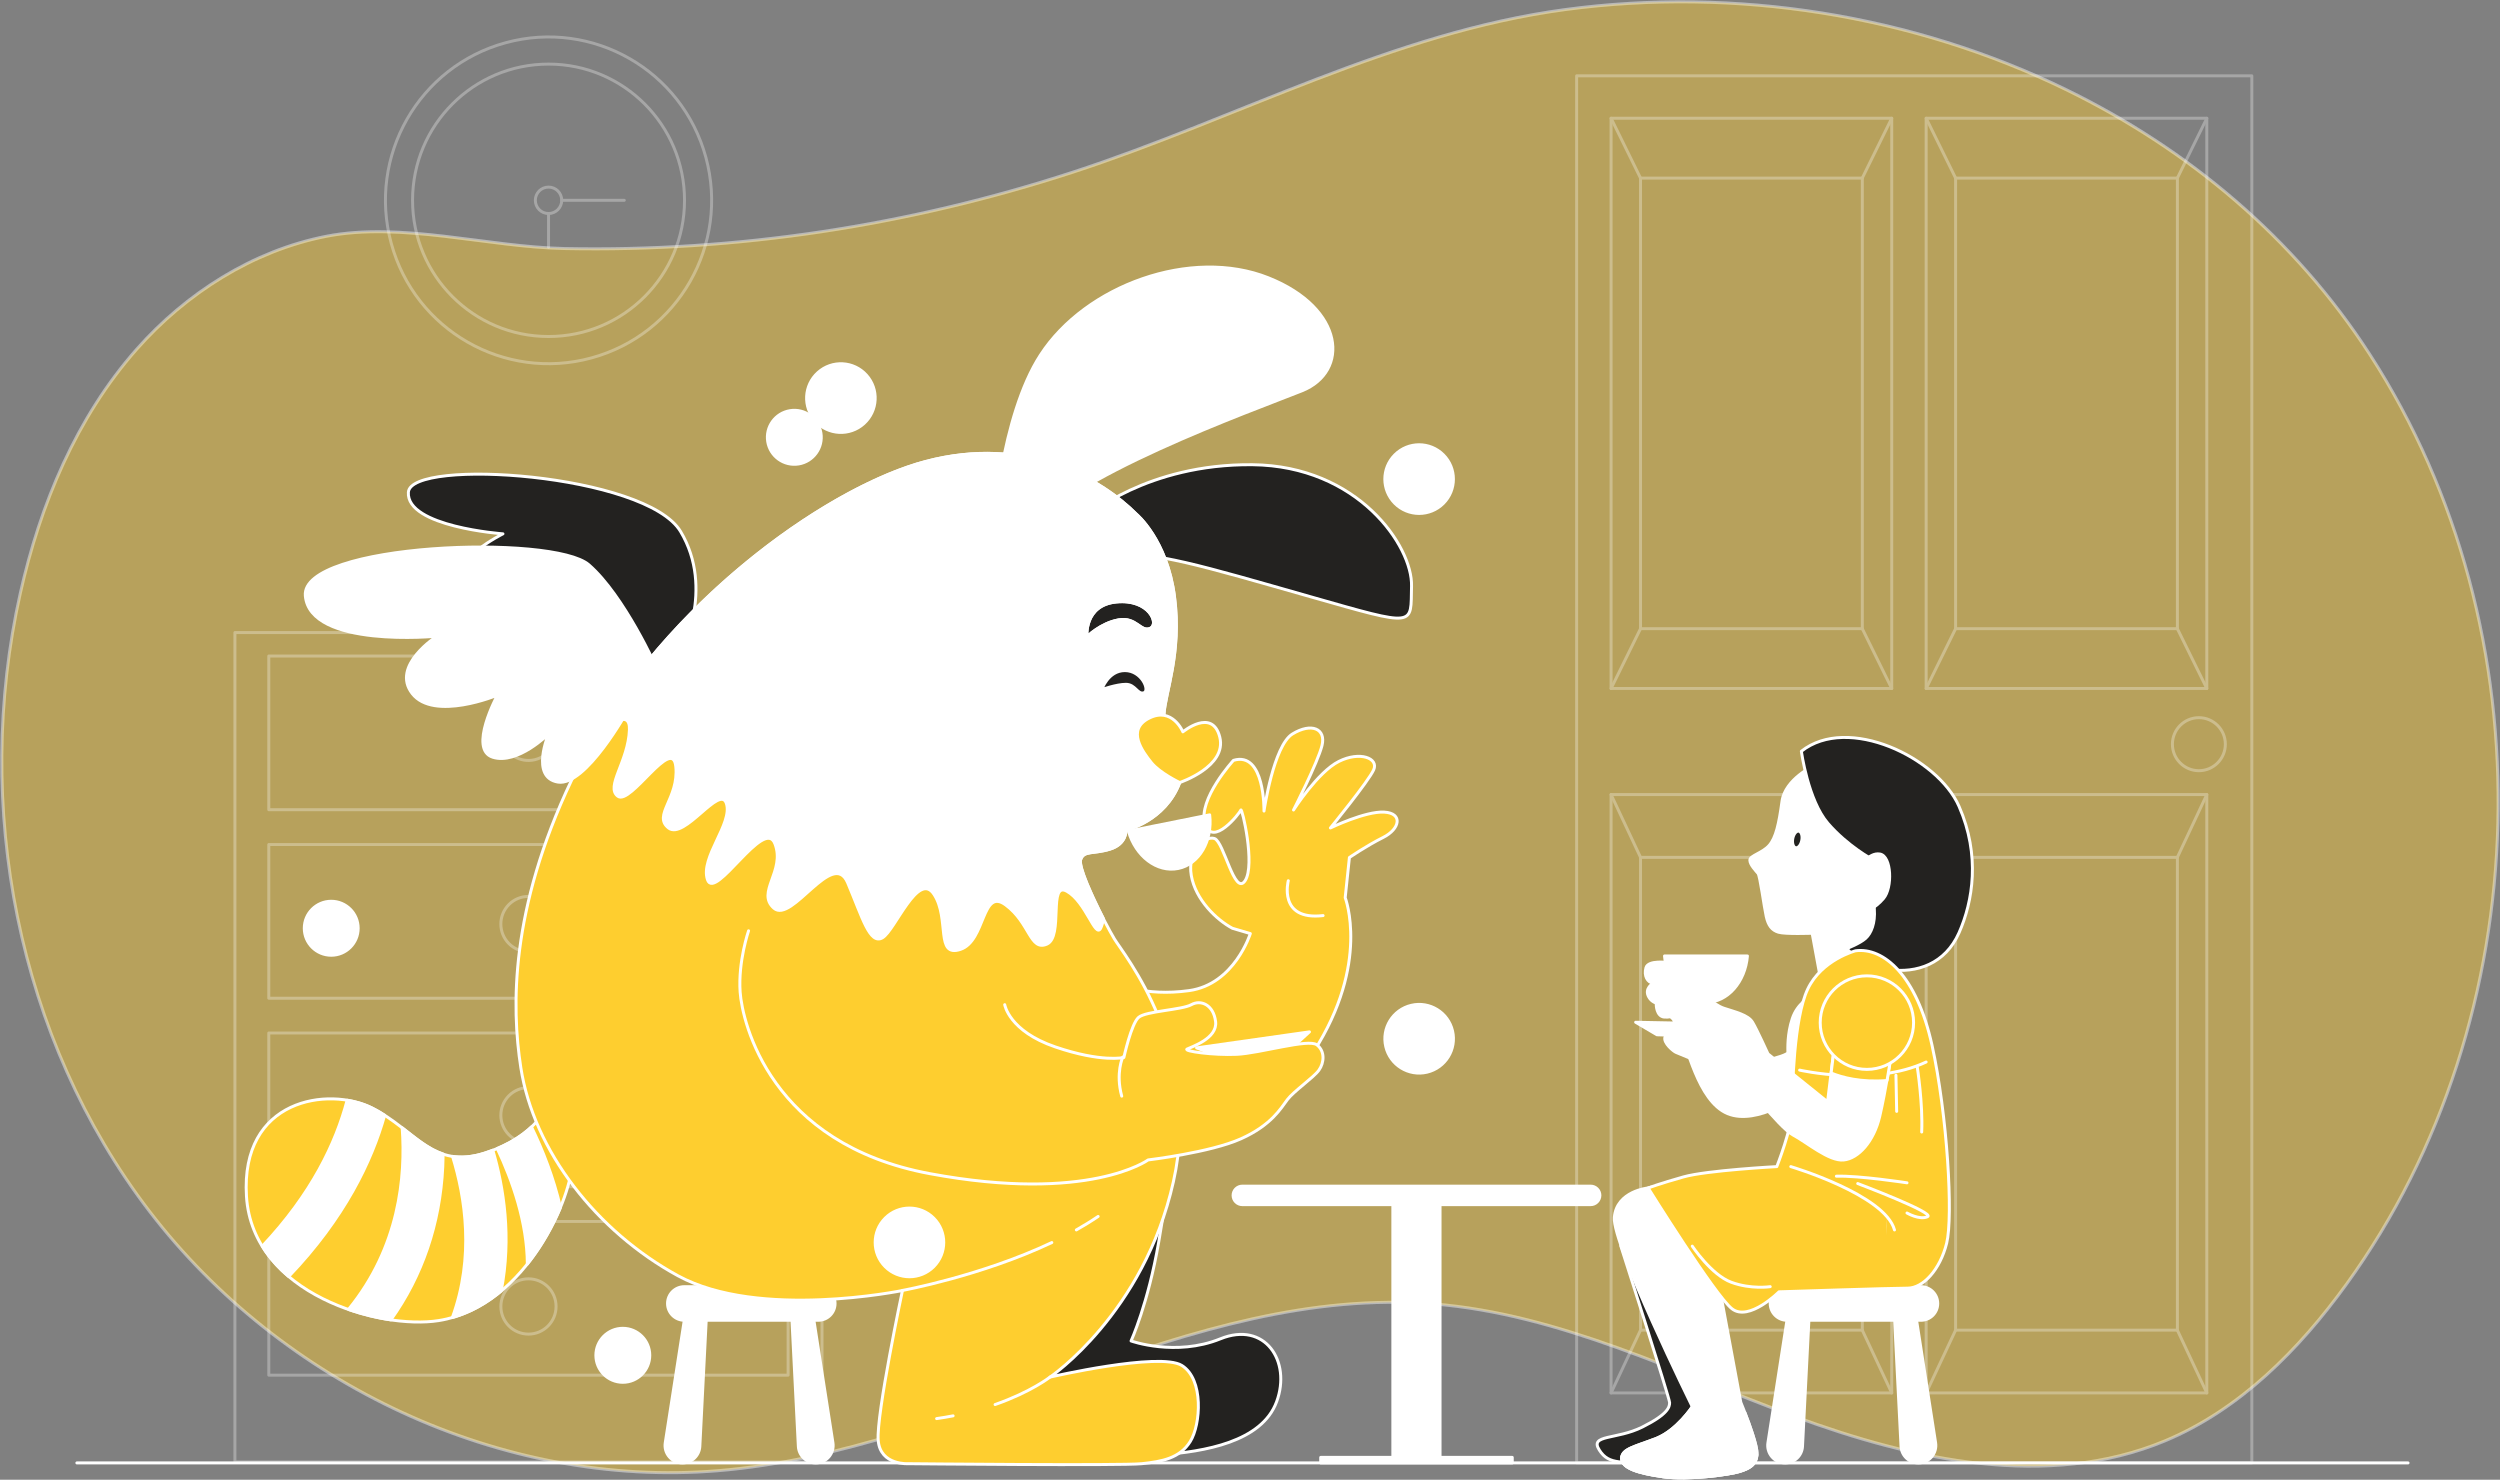 <svg width="838" height="496" viewBox="0 0 838 496" fill="none" xmlns="http://www.w3.org/2000/svg">
<rect x="0" y="0" width="838" height="496" fill="#808080" stroke="none"/>
<g clip-path="url(#clip0_4_297)">
<path opacity="0.23" d="M692.593 30.055C641.175 4.956 581.652 -4.431 524.798 3.186C466.567 10.987 414.808 39.7 359.562 57.73C304.707 75.627 246.842 84.478 189.147 83.306C163.371 82.781 134.597 74.26 109.369 79.204C84.702 84.05 62.326 98.346 45.8 117.072C25.605 139.949 13.491 169.065 6.8 198.864C-9.153 269.962 5.825 348.262 50.139 406.078C94.439 463.882 168.112 498.954 240.626 492.985C322.964 486.222 398.172 430.469 480.522 437.073C522.824 440.467 561.799 460.109 601.615 474.82C641.431 489.53 686.426 499.308 725.621 483.011C750.714 472.573 770.653 452.431 786.594 430.384C851.248 340.95 854.538 211.816 794.357 118.806C769.117 79.778 733.396 49.978 692.593 30.055Z" fill="#FECE2F" stroke="white" stroke-miterlimit="10"/>
<path opacity="0.27" d="M692.593 30.055C641.175 4.956 581.652 -4.431 524.798 3.186C466.567 10.987 414.808 39.7 359.562 57.73C304.707 75.627 246.842 84.478 189.147 83.306C163.371 82.781 134.597 74.26 109.369 79.204C84.702 84.05 62.326 98.346 45.8 117.072C25.605 139.949 13.491 169.065 6.8 198.864C-9.153 269.962 5.825 348.262 50.139 406.078C94.439 463.882 168.112 498.954 240.626 492.985C322.964 486.222 398.172 430.469 480.522 437.073C522.824 440.467 561.799 460.109 601.615 474.82C641.431 489.53 686.426 499.308 725.621 483.011C750.714 472.573 770.653 452.431 786.594 430.384C851.248 340.95 854.538 211.816 794.357 118.806C769.117 79.778 733.396 49.978 692.593 30.055Z" fill="#FECE2F" stroke="white" stroke-miterlimit="10"/>
<g opacity="0.3">
<path d="M754.809 25.416H528.491V490.372H754.809V25.416Z" stroke="white" stroke-miterlimit="10" stroke-linecap="round" stroke-linejoin="round"/>
<path d="M634.106 39.638H540.032V230.775H634.106V39.638Z" stroke="white" stroke-miterlimit="10" stroke-linecap="round" stroke-linejoin="round"/>
<path d="M624.247 59.696H549.904V210.73H624.247V59.696Z" stroke="white" stroke-miterlimit="10" stroke-linecap="round" stroke-linejoin="round"/>
<path d="M549.904 59.696L540.032 39.638" stroke="white" stroke-miterlimit="10" stroke-linecap="round" stroke-linejoin="round"/>
<path d="M624.234 59.696L634.106 39.638" stroke="white" stroke-miterlimit="10" stroke-linecap="round" stroke-linejoin="round"/>
<path d="M549.904 210.73L540.032 230.775" stroke="white" stroke-miterlimit="10" stroke-linecap="round" stroke-linejoin="round"/>
<path d="M624.234 210.73L634.106 230.775" stroke="white" stroke-miterlimit="10" stroke-linecap="round" stroke-linejoin="round"/>
<path d="M739.721 39.638H645.648V230.775H739.721V39.638Z" stroke="white" stroke-miterlimit="10" stroke-linecap="round" stroke-linejoin="round"/>
<path d="M729.862 59.696H655.519V210.73H729.862V59.696Z" stroke="white" stroke-miterlimit="10" stroke-linecap="round" stroke-linejoin="round"/>
<path d="M655.519 59.696L645.648 39.638" stroke="white" stroke-miterlimit="10" stroke-linecap="round" stroke-linejoin="round"/>
<path d="M729.85 59.696L739.722 39.638" stroke="white" stroke-miterlimit="10" stroke-linecap="round" stroke-linejoin="round"/>
<path d="M655.519 210.73L645.648 230.775" stroke="white" stroke-miterlimit="10" stroke-linecap="round" stroke-linejoin="round"/>
<path d="M729.85 210.73L739.722 230.775" stroke="white" stroke-miterlimit="10" stroke-linecap="round" stroke-linejoin="round"/>
<path d="M634.106 266.336H540.032V466.909H634.106V266.336Z" stroke="white" stroke-miterlimit="10" stroke-linecap="round" stroke-linejoin="round"/>
<path d="M624.247 287.382H549.904V445.863H624.247V287.382Z" stroke="white" stroke-miterlimit="10" stroke-linecap="round" stroke-linejoin="round"/>
<path d="M549.904 287.382L540.032 266.336" stroke="white" stroke-miterlimit="10" stroke-linecap="round" stroke-linejoin="round"/>
<path d="M624.234 287.382L634.106 266.336" stroke="white" stroke-miterlimit="10" stroke-linecap="round" stroke-linejoin="round"/>
<path d="M549.904 445.863L540.032 466.909" stroke="white" stroke-miterlimit="10" stroke-linecap="round" stroke-linejoin="round"/>
<path d="M624.234 445.863L634.106 466.909" stroke="white" stroke-miterlimit="10" stroke-linecap="round" stroke-linejoin="round"/>
<path d="M739.721 266.336H645.648V466.909H739.721V266.336Z" stroke="white" stroke-miterlimit="10" stroke-linecap="round" stroke-linejoin="round"/>
<path d="M729.862 287.382H655.519V445.863H729.862V287.382Z" stroke="white" stroke-miterlimit="10" stroke-linecap="round" stroke-linejoin="round"/>
<path d="M655.519 287.382L645.648 266.336" stroke="white" stroke-miterlimit="10" stroke-linecap="round" stroke-linejoin="round"/>
<path d="M729.85 287.382L739.722 266.336" stroke="white" stroke-miterlimit="10" stroke-linecap="round" stroke-linejoin="round"/>
<path d="M655.519 445.863L645.648 466.909" stroke="white" stroke-miterlimit="10" stroke-linecap="round" stroke-linejoin="round"/>
<path d="M729.85 445.863L739.722 466.909" stroke="white" stroke-miterlimit="10" stroke-linecap="round" stroke-linejoin="round"/>
<path d="M737.065 258.34C741.965 258.34 745.937 254.361 745.937 249.453C745.937 244.544 741.965 240.565 737.065 240.565C732.165 240.565 728.192 244.544 728.192 249.453C728.192 254.361 732.165 258.34 737.065 258.34Z" stroke="white" stroke-miterlimit="10" stroke-linecap="round" stroke-linejoin="round"/>
</g>
<path d="M482.703 402.062H466.884V488.956H482.703V402.062Z" fill="white" stroke="white" stroke-miterlimit="10" stroke-linecap="round" stroke-linejoin="round"/>
<path d="M533.183 403.795H416.428C414.722 403.795 413.333 402.403 413.333 400.694C413.333 398.985 414.722 397.594 416.428 397.594H533.183C534.889 397.594 536.279 398.985 536.279 400.694C536.266 402.403 534.889 403.795 533.183 403.795Z" fill="white" stroke="white" stroke-miterlimit="10" stroke-linecap="round" stroke-linejoin="round"/>
<path d="M506.907 488.517H442.704V490.372H506.907V488.517Z" fill="white" stroke="white" stroke-miterlimit="10" stroke-linecap="round" stroke-linejoin="round"/>
<g opacity="0.3">
<path d="M275.531 212.036H78.742V490.031H275.531V212.036Z" stroke="white" stroke-miterlimit="10" stroke-linecap="round" stroke-linejoin="round"/>
<path d="M264.172 219.898H90.101V271.415H264.172V219.898Z" stroke="white" stroke-miterlimit="10" stroke-linecap="round" stroke-linejoin="round"/>
<path d="M264.172 283.085H90.101V334.602H264.172V283.085Z" stroke="white" stroke-miterlimit="10" stroke-linecap="round" stroke-linejoin="round"/>
<path d="M264.172 346.26H90.101V397.777H264.172V346.26Z" stroke="white" stroke-miterlimit="10" stroke-linecap="round" stroke-linejoin="round"/>
<path d="M264.172 409.435H90.101V460.952H264.172V409.435Z" stroke="white" stroke-miterlimit="10" stroke-linecap="round" stroke-linejoin="round"/>
<path d="M179.27 254.652C184.242 253.476 187.321 248.486 186.147 243.506C184.973 238.526 179.991 235.442 175.019 236.618C170.047 237.794 166.968 242.784 168.142 247.764C169.316 252.744 174.298 255.828 179.27 254.652Z" stroke="white" stroke-miterlimit="10" stroke-linecap="round" stroke-linejoin="round"/>
<path d="M183.676 316.297C187.288 312.678 187.288 306.812 183.676 303.193C180.063 299.575 174.206 299.575 170.594 303.193C166.982 306.812 166.982 312.678 170.594 316.297C174.206 319.915 180.063 319.915 183.676 316.297Z" stroke="white" stroke-miterlimit="10" stroke-linecap="round" stroke-linejoin="round"/>
<path d="M183.676 380.387C187.288 376.768 187.288 370.902 183.676 367.283C180.063 363.665 174.206 363.665 170.594 367.283C166.982 370.902 166.982 376.768 170.594 380.387C174.206 384.005 180.063 384.005 183.676 380.387Z" stroke="white" stroke-miterlimit="10" stroke-linecap="round" stroke-linejoin="round"/>
<path d="M177.143 447.194C182.251 447.194 186.393 443.045 186.393 437.928C186.393 432.811 182.251 428.662 177.143 428.662C172.034 428.662 167.893 432.811 167.893 437.928C167.893 443.045 172.034 447.194 177.143 447.194Z" stroke="white" stroke-miterlimit="10" stroke-linecap="round" stroke-linejoin="round"/>
</g>
<g opacity="0.3">
<path d="M183.87 71.574V82.854" stroke="white" stroke-miterlimit="10" stroke-linecap="round" stroke-linejoin="round"/>
<path d="M188.294 67.142H209.256" stroke="white" stroke-miterlimit="10" stroke-linecap="round" stroke-linejoin="round"/>
<path d="M188.294 67.142C188.294 64.689 186.308 62.711 183.87 62.711C181.42 62.711 179.446 64.701 179.446 67.142C179.446 69.596 181.433 71.574 183.87 71.574C186.308 71.574 188.294 69.584 188.294 67.142Z" stroke="white" stroke-miterlimit="10" stroke-linecap="round" stroke-linejoin="round"/>
</g>
<path opacity="0.3" d="M198.233 119.981C227.361 112.038 244.546 81.945 236.615 52.768C228.685 23.591 198.643 6.378 169.514 14.322C140.386 22.265 123.202 52.358 131.132 81.535C139.062 110.712 169.104 127.925 198.233 119.981Z" stroke="white" stroke-miterlimit="10" stroke-linecap="round" stroke-linejoin="round"/>
<path opacity="0.3" d="M183.87 112.799C209.044 112.799 229.451 92.358 229.451 67.142C229.451 41.927 209.044 21.486 183.87 21.486C158.697 21.486 138.29 41.927 138.29 67.142C138.29 92.358 158.697 112.799 183.87 112.799Z" stroke="white" stroke-miterlimit="10" stroke-linecap="round" stroke-linejoin="round"/>
<path d="M25.764 490.372H807.178" stroke="white" stroke-miterlimit="10" stroke-linecap="round" stroke-linejoin="round"/>
<path d="M598.995 442.555L592.608 483.622C592.06 487.162 594.79 490.372 598.373 490.372C601.481 490.372 604.052 487.931 604.199 484.818L606.392 441.517L598.995 442.555Z" fill="white" stroke="white" stroke-miterlimit="10" stroke-linecap="round" stroke-linejoin="round"/>
<path d="M642.43 442.555L648.816 483.622C649.365 487.162 646.635 490.372 643.052 490.372C639.944 490.372 637.372 487.931 637.226 484.818L635.032 441.517L642.43 442.555Z" fill="white" stroke="white" stroke-miterlimit="10" stroke-linecap="round" stroke-linejoin="round"/>
<path d="M643.905 442.555H598.994C595.887 442.555 593.376 440.028 593.376 436.927C593.376 433.814 595.899 431.299 598.994 431.299H643.905C647.013 431.299 649.523 433.826 649.523 436.927C649.535 440.04 647.013 442.555 643.905 442.555Z" fill="white" stroke="white" stroke-miterlimit="10" stroke-linecap="round" stroke-linejoin="round"/>
<path d="M557.631 331.55C557.631 331.55 560.592 342.415 563.054 346.114C565.516 349.813 568.965 369.076 579.08 373.276C589.184 377.475 603.723 366.61 603.723 366.61L606.685 334.272C606.685 334.272 602.492 336.25 600.774 341.438C599.043 346.626 599.299 351.558 599.299 352.791C599.299 354.024 584.76 357.723 581.554 356.002C578.349 354.268 571.853 336.006 571.853 336.006L574.9 329.096L557.899 327.863L557.631 331.55Z" fill="white" stroke="white" stroke-miterlimit="10" stroke-linecap="round" stroke-linejoin="round"/>
<path d="M608.098 256.619C608.098 256.619 598.349 261.074 597.325 268.619C596.301 276.163 595.277 280.79 593.047 283.354C590.829 285.929 586.551 286.784 586.551 288.322C586.551 289.86 588.599 291.923 589.293 292.778C589.976 293.632 591.341 304.082 592.036 307.171C592.718 310.259 593.912 311.798 596.143 312.481C598.361 313.165 607.428 312.823 607.428 312.823L609.829 325.849C609.829 325.849 616.495 326.874 620.091 326.191C623.686 325.507 626.416 323.969 626.416 323.969L630.523 320.367C630.523 320.367 630.011 313.519 630.864 310.43C631.717 307.342 639.079 305.974 639.59 293.816C640.102 281.644 626.416 265.372 622.821 263.15C619.213 260.904 608.098 256.619 608.098 256.619Z" fill="white" stroke="white" stroke-miterlimit="10" stroke-linecap="round" stroke-linejoin="round"/>
<path d="M603.821 251.821C603.821 251.821 606.039 268.265 612.717 275.98C619.384 283.695 627.769 288.151 627.769 288.151C627.769 288.151 627.939 300.151 628.281 304.766C628.622 309.381 627.257 312.823 625.368 314.532C623.491 316.241 619.043 317.963 619.043 317.963C619.043 317.963 623.662 323.615 633.07 324.982C642.479 326.349 652.058 323.102 656.677 312.64C661.296 302.19 663.868 286.772 656.677 270.316C649.487 253.884 619.384 239.491 603.821 251.821Z" fill="#232220" stroke="white" stroke-miterlimit="10" stroke-linecap="round" stroke-linejoin="round"/>
<path d="M623.15 291.069C623.15 291.069 626.233 285.588 630.157 286.271C634.094 286.955 634.435 297.576 631.352 301.177C628.268 304.778 624.685 306.317 623.479 304.437" fill="white"/>
<path d="M623.15 291.069C623.15 291.069 626.233 285.588 630.157 286.271C634.094 286.955 634.435 297.576 631.352 301.177C628.268 304.778 624.685 306.317 623.479 304.437" stroke="white" stroke-miterlimit="10" stroke-linecap="round" stroke-linejoin="round"/>
<path d="M595.777 295.696C595.777 295.696 601.59 297.405 604.844 293.474" stroke="white" stroke-miterlimit="10" stroke-linecap="round" stroke-linejoin="round"/>
<path d="M603.967 281.657C603.687 283.195 602.785 284.318 601.944 284.159C601.103 284.013 600.652 282.633 600.932 281.107C601.213 279.569 602.114 278.446 602.955 278.605C603.796 278.763 604.247 280.119 603.967 281.657Z" fill="#232220" stroke="white" stroke-miterlimit="10"/>
<path d="M600.396 273.758C600.396 273.758 604.333 270.157 607.062 276.505" stroke="white" stroke-miterlimit="10" stroke-linecap="round" stroke-linejoin="round"/>
<path d="M543.298 417.651C543.298 417.651 559.654 468.716 559.654 470.156C559.654 471.597 559.179 474.014 550.513 478.348C541.86 482.681 532.72 480.753 536.084 486.051C539.447 491.349 543.859 489.713 555.803 490.873C567.734 492.02 576.96 486.539 577.923 480.277C578.885 474.014 567.442 442.64 567.344 430.176C567.247 417.712 550.513 402.721 543.298 417.651Z" fill="#232220" stroke="white" stroke-miterlimit="10" stroke-linecap="round" stroke-linejoin="round"/>
<path d="M552.463 398.204C552.463 398.204 541.86 399.193 541.129 408.08C540.386 416.967 567.259 471.536 567.259 471.536C567.259 471.536 562.079 479.434 555.181 482.156C548.283 484.867 543.591 485.611 543.591 488.822C543.591 492.033 548.771 493.754 557.399 494.999C566.028 496.232 579.824 494.254 583.029 493.265C586.234 492.277 588.94 491.044 588.94 487.088C588.94 483.133 583.517 470.059 583.517 470.059L576.363 431.543C576.363 431.543 569.209 409.813 563.298 402.904C557.387 395.982 552.463 398.204 552.463 398.204Z" fill="white" stroke="white" stroke-miterlimit="10" stroke-linecap="round" stroke-linejoin="round"/>
<path d="M588.94 487.088C588.94 484.439 586.515 477.701 584.906 473.538C579.934 476.26 572.182 476.468 572.182 476.468C572.182 476.468 572.182 476.468 571.195 473.013C570.208 469.558 567.247 471.536 567.247 471.536C567.247 471.536 562.067 479.434 555.169 482.156C548.271 484.866 543.579 485.611 543.579 488.822C543.579 492.032 548.758 493.754 557.387 494.999C566.016 496.232 579.812 494.254 583.017 493.265C586.222 492.277 588.94 491.044 588.94 487.088Z" fill="white" stroke="white" stroke-miterlimit="10" stroke-linecap="round" stroke-linejoin="round"/>
<path d="M588.891 487.638C584.65 489.383 577.667 491.471 567.746 492.02C554.986 492.728 547.101 489.872 543.652 488.211C543.615 488.407 543.591 488.602 543.591 488.81C543.591 492.02 548.771 493.742 557.399 494.987C566.028 496.22 579.824 494.242 583.029 493.253C586.064 492.325 588.635 491.141 588.891 487.638Z" fill="white" stroke="white" stroke-miterlimit="10" stroke-linecap="round" stroke-linejoin="round"/>
<path d="M621.968 318.707C621.968 318.707 610.633 321.674 605.941 331.55C601.261 341.426 600.762 365.133 600.762 371.542C600.762 377.963 595.582 391.05 595.582 391.05C595.582 391.05 572.17 392.283 564.285 394.505C556.4 396.727 552.451 398.204 552.451 398.204C552.451 398.204 574.876 434.253 580.555 438.697C586.222 443.14 596.325 433.02 596.325 433.02C596.325 433.02 634.289 431.787 639.456 431.787C644.636 431.787 650.303 425.61 652.521 416.723C654.739 407.836 652.765 373.764 647.598 350.313C642.43 326.85 631.327 317.474 621.968 318.707Z" fill="#FECE2F" stroke="white" stroke-miterlimit="10" stroke-linecap="round" stroke-linejoin="round"/>
<path d="M603.236 358.7C603.236 358.7 627.878 364.376 645.635 355.99" stroke="white" stroke-miterlimit="10" stroke-linecap="round" stroke-linejoin="round"/>
<path d="M642.674 357.723C642.674 357.723 644.587 370.077 644.149 379.453" stroke="white" stroke-miterlimit="10" stroke-linecap="round" stroke-linejoin="round"/>
<path d="M635.52 360.433C635.52 360.433 635.764 371.298 635.764 372.531" stroke="white" stroke-miterlimit="10" stroke-linecap="round" stroke-linejoin="round"/>
<path d="M600.274 391.05C600.274 391.05 631.827 400.438 635.032 412.279" stroke="white" stroke-miterlimit="10" stroke-linecap="round" stroke-linejoin="round"/>
<path d="M622.711 396.727C622.711 396.727 648.841 406.603 646.123 407.836C643.417 409.069 639.225 406.603 639.225 406.603" stroke="white" stroke-miterlimit="10" stroke-linecap="round" stroke-linejoin="round"/>
<path d="M639.225 396.482C639.225 396.482 623.199 394.017 615.557 394.261" stroke="white" stroke-miterlimit="10" stroke-linecap="round" stroke-linejoin="round"/>
<path d="M632.315 414.098C632.363 414.098 632.363 407.994 632.315 407.994C632.278 407.994 632.278 414.098 632.315 414.098Z" fill="white"/>
<path d="M593.376 431.287C593.376 431.287 586.966 432.276 580.311 429.81C573.657 427.344 567.247 417.712 567.247 417.712" stroke="white" stroke-miterlimit="10" stroke-linecap="round" stroke-linejoin="round"/>
<path d="M548.271 342.659L555.413 346.858L580.068 347.591L586.478 343.403L548.271 342.659Z" fill="white" stroke="white" stroke-miterlimit="10" stroke-linecap="round" stroke-linejoin="round"/>
<path d="M614.814 351.302L612.596 369.321L592.633 353.267C592.633 353.267 588.94 345.125 587.453 342.647C585.978 340.181 581.542 339.192 577.837 337.959C574.145 336.726 571.427 332.771 570.196 334.992C568.965 337.214 568.965 340.669 570.939 341.658C572.914 342.647 576.363 345.357 576.363 345.357C576.363 345.357 570.196 346.59 567.734 347.09C565.272 347.579 558.862 345.613 558.118 347.579C557.375 349.556 561.08 352.51 561.811 352.767C562.554 353.011 567.978 355.477 572.158 356.722C576.35 357.955 583.248 360.922 583.248 360.922C583.248 360.922 596.313 377.951 600.993 380.43C605.673 382.896 613.071 389.317 617.995 388.828C622.918 388.34 628.098 382.651 630.072 374.265C632.046 365.866 634.021 353.035 634.021 353.035L614.814 351.302Z" fill="white" stroke="white" stroke-miterlimit="10" stroke-linecap="round" stroke-linejoin="round"/>
<path d="M613.79 359.676C617.361 361.141 623.698 362.899 632.522 362.191C633.424 357.125 634.057 353.023 634.057 353.023L614.826 351.29L613.79 359.676Z" fill="#FECE2F" stroke="white" stroke-miterlimit="10" stroke-linecap="round" stroke-linejoin="round"/>
<path d="M625.782 358.456C634.425 358.456 641.431 351.438 641.431 342.781C641.431 334.124 634.425 327.106 625.782 327.106C617.14 327.106 610.134 334.124 610.134 342.781C610.134 351.438 617.14 358.456 625.782 358.456Z" fill="#FECE2F" stroke="white" stroke-miterlimit="10" stroke-linecap="round" stroke-linejoin="round"/>
<path d="M559.118 322.663C559.118 322.663 552.463 321.674 551.72 324.396C550.976 327.106 552.207 329.328 554.182 329.584C556.156 329.829 560.349 330.073 561.336 328.351C562.323 326.606 563.31 323.395 559.118 322.663Z" fill="white" stroke="white" stroke-miterlimit="10" stroke-linecap="round" stroke-linejoin="round"/>
<path d="M554.182 329.572C554.182 329.572 550.976 331.306 552.707 334.26C554.438 337.226 558.374 336.726 560.105 335.993C561.835 335.249 562.567 331.794 559.861 330.561C557.155 329.328 554.182 329.572 554.182 329.572Z" fill="white" stroke="white" stroke-miterlimit="10" stroke-linecap="round" stroke-linejoin="round"/>
<path d="M555.169 336.726C555.169 336.726 555.169 340.681 557.874 340.925C560.58 341.169 566.003 339.448 565.028 337.715C564.041 335.981 560.105 335.981 560.105 335.981C560.105 335.981 556.899 336.982 555.169 336.726Z" fill="white" stroke="white" stroke-miterlimit="10" stroke-linecap="round" stroke-linejoin="round"/>
<path d="M560.349 341.182C560.349 341.182 562.079 342.659 563.554 342.659C565.028 342.659 565.028 337.727 565.028 337.727C565.028 337.727 562.81 341.426 560.349 341.182Z" fill="white" stroke="white" stroke-miterlimit="10" stroke-linecap="round" stroke-linejoin="round"/>
<path d="M557.948 320.441C558.654 329.181 564.602 335.993 571.841 335.993C579.068 335.993 585.016 329.169 585.735 320.441H557.948Z" fill="white" stroke="white" stroke-miterlimit="10" stroke-linecap="round" stroke-linejoin="round"/>
<path d="M229.378 442.555L222.991 483.622C222.443 487.162 225.173 490.372 228.756 490.372C231.864 490.372 234.435 487.931 234.582 484.818L236.775 441.517L229.378 442.555Z" fill="white" stroke="white" stroke-miterlimit="10" stroke-linecap="round" stroke-linejoin="round"/>
<path d="M272.813 442.555L279.199 483.622C279.748 487.162 277.018 490.372 273.435 490.372C270.327 490.372 267.755 487.931 267.609 484.818L265.416 441.517L272.813 442.555Z" fill="white" stroke="white" stroke-miterlimit="10" stroke-linecap="round" stroke-linejoin="round"/>
<path d="M274.288 442.555H229.378C226.27 442.555 223.759 440.028 223.759 436.927C223.759 433.814 226.282 431.299 229.378 431.299H274.288C277.396 431.299 279.906 433.826 279.906 436.927C279.918 440.04 277.396 442.555 274.288 442.555Z" fill="white" stroke="white" stroke-miterlimit="10" stroke-linecap="round" stroke-linejoin="round"/>
<path d="M413.455 254.873C413.455 254.873 401.438 267.972 403.912 276.114C406.386 284.257 415.575 272.574 415.929 271.512C416.282 270.45 420.877 289.921 417.343 295.232C413.808 300.542 410.274 282.133 407.093 281.071C403.912 280.009 397.904 285.319 399.318 293.462C400.731 301.604 407.8 308.331 413.101 311.163L419.11 312.933C419.11 312.933 413.808 329.926 398.611 332.05C383.413 334.174 374.224 329.572 374.224 329.572L380.939 378.769C380.939 378.769 421.218 382.309 440.304 352.571C459.389 322.833 450.907 300.896 450.907 300.896L452.32 287.443C452.32 287.443 457.975 283.549 463.63 280.717C469.285 277.884 470.345 272.574 463.983 272.22C457.622 271.866 445.958 277.53 445.958 277.53C445.958 277.53 458.682 261.953 460.449 258.059C462.216 254.165 455.855 251.687 448.786 255.227C441.717 258.767 433.588 271.512 433.588 271.512C433.588 271.512 441.717 255.581 443.131 249.917C444.545 244.252 439.597 242.128 433.235 246.022C426.873 249.917 423.692 271.866 423.692 271.866C423.692 271.866 424.058 251.687 413.455 254.873Z" fill="#FECE2F" stroke="white" stroke-miterlimit="10" stroke-linecap="round" stroke-linejoin="round"/>
<path d="M431.833 295.219C431.833 295.219 428.299 308.672 443.497 306.902" stroke="white" stroke-miterlimit="10" stroke-linecap="round" stroke-linejoin="round"/>
<path d="M378.246 278.593C380.659 287.016 387.813 292.534 394.906 291.118C401.999 289.702 406.496 281.84 405.484 273.136L378.246 278.593Z" fill="white" stroke="white" stroke-miterlimit="10" stroke-linecap="round" stroke-linejoin="round"/>
<path d="M364.316 173.118C364.316 173.118 384.461 155.417 419.792 155.771C455.135 156.125 473.502 183.03 473.148 196.471C472.795 209.924 475.269 210.278 439.219 200.011C403.169 189.745 385.863 184.434 373.493 186.204" fill="#232220"/>
<path d="M364.316 173.118C364.316 173.118 384.461 155.417 419.792 155.771C455.135 156.125 473.502 183.03 473.148 196.471C472.795 209.924 475.269 210.278 439.219 200.011C403.169 189.745 385.863 184.434 373.493 186.204" stroke="white" stroke-miterlimit="10" stroke-linecap="round" stroke-linejoin="round"/>
<path d="M392.31 388.841C392.31 388.841 391.956 395.616 388.398 416.308C384.839 437 379.135 449.489 379.135 449.489C379.135 449.489 394.089 454.836 409.055 448.781C424.009 442.713 432.918 456.276 427.933 469.827C422.949 483.377 403.717 486.588 389.117 487.662C374.516 488.736 362.049 486.954 348.521 479.105C334.993 471.255 327.863 463.772 349.593 442.359C371.311 420.959 380.927 404.906 383.425 398.839C385.899 392.759 389.458 387.058 392.31 388.841Z" fill="#232220" stroke="white" stroke-miterlimit="10" stroke-linecap="round" stroke-linejoin="round"/>
<path d="M183.894 369.833C183.894 369.833 180.263 380.759 162.603 386.484C144.944 392.21 139.228 378.684 124.688 371.396C110.149 364.108 80.546 368.27 82.618 401.048C84.69 433.826 127.284 445.79 147.016 442.664C177.118 437.903 192.194 399.486 191.682 389.61" fill="#FECE2F"/>
<path d="M183.894 369.833C183.894 369.833 180.263 380.759 162.603 386.484C144.944 392.21 139.228 378.684 124.688 371.396C110.149 364.108 80.546 368.27 82.618 401.048C84.69 433.826 127.284 445.79 147.016 442.664C177.118 437.903 192.194 399.486 191.682 389.61" stroke="white" stroke-miterlimit="10" stroke-linecap="round" stroke-linejoin="round"/>
<path d="M228.134 219.226C228.134 219.226 239.737 197.533 228.134 178.172C216.532 158.81 137.668 153.39 136.888 165C136.12 176.621 168.587 178.941 168.587 178.941C168.587 178.941 150.026 188.231 157.765 193.651C165.492 199.071 189.464 199.853 189.464 199.853C189.464 199.853 185.394 215.076 191.682 217.92C197.971 220.764 206.478 219.995 206.478 219.995C206.478 219.995 215.752 241.688 228.134 235.487C240.505 229.298 228.134 219.226 228.134 219.226Z" fill="#232220" stroke="white" stroke-miterlimit="10" stroke-linecap="round" stroke-linejoin="round"/>
<path d="M380.951 172.398C380.951 172.398 391.201 180.894 393.675 200.011C396.149 219.129 390.494 232.228 390.14 239.65C389.787 247.084 400.39 249.209 395.442 262.308C390.494 275.406 377.417 278.239 377.417 278.239C377.417 278.239 377.77 282.841 372.115 284.611C366.46 286.381 363.28 284.965 362.219 288.151C361.159 291.338 370.348 309.393 373.529 314.703C376.71 320.013 403.217 351.876 393.321 396.116C383.425 440.357 351.982 461.599 351.982 461.599C351.982 461.599 388.739 453.102 396.149 457.704C403.571 462.307 402.511 477.53 398.976 483.194C395.442 488.859 389.434 489.921 382.718 490.629C376.003 491.337 304.622 490.629 304.622 490.629C304.622 490.629 295.079 491.337 294.372 482.84C293.666 474.344 302.501 432.581 302.501 432.581C302.501 432.581 254.447 442.494 227.233 427.625C200.018 412.756 178.898 385.789 174.583 357.894C171.402 337.361 171.049 304.803 191.548 261.612C218.628 204.565 276.713 163.559 310.277 154.709C343.841 145.846 368.934 160.361 380.951 172.398Z" fill="#FECE2F" stroke="white" stroke-miterlimit="10" stroke-linecap="round" stroke-linejoin="round"/>
<path d="M401.097 351.253L408.824 354.256L433.271 351.045L438.926 345.882L401.097 351.253Z" fill="white" stroke="white" stroke-miterlimit="10" stroke-linecap="round" stroke-linejoin="round"/>
<path d="M336.781 336.769C336.781 336.769 338.194 345.62 353.745 350.93C369.296 356.241 376.718 354.471 376.718 354.471C376.718 354.471 379.192 343.142 381.666 341.018C384.141 338.894 396.157 338.54 399.338 336.769C402.519 334.999 406.76 336.769 407.467 342.434C408.174 348.098 399.338 350.93 397.924 351.638C396.511 352.347 406.76 353.763 414.536 353.409C422.311 353.055 438.569 348.098 441.397 350.222C444.224 352.347 443.871 356.241 442.103 358.719C440.336 361.197 433.621 365.799 431.5 368.632C429.38 371.464 426.199 377.128 415.949 381.731C405.7 386.333 384.847 388.811 384.847 388.811C384.847 388.811 365.055 403.326 311.699 393.413C258.343 383.501 248.8 342.8 248.093 332.533C247.387 322.267 250.921 312 250.921 312" fill="#FECE2F"/>
<path d="M336.781 336.769C336.781 336.769 338.194 345.62 353.745 350.93C369.296 356.241 376.718 354.471 376.718 354.471C376.718 354.471 379.192 343.142 381.666 341.018C384.14 338.894 396.157 338.54 399.338 336.769C402.519 334.999 406.76 336.769 407.467 342.434C408.174 348.098 399.338 350.93 397.924 351.638C396.511 352.347 406.76 353.763 414.536 353.409C422.311 353.055 438.569 348.098 441.397 350.222C444.224 352.347 443.871 356.241 442.103 358.719C440.336 361.197 433.621 365.799 431.5 368.632C429.38 371.464 426.199 377.128 415.949 381.731C405.7 386.333 384.847 388.811 384.847 388.811C384.847 388.811 365.055 403.326 311.699 393.413C258.343 383.501 248.8 342.8 248.093 332.533C247.387 322.267 250.921 312 250.921 312" stroke="white" stroke-miterlimit="10" stroke-linecap="round" stroke-linejoin="round"/>
<path d="M376.357 354.329C376.357 354.329 373.883 359.64 376.003 367.428" stroke="white" stroke-miterlimit="10" stroke-linecap="round" stroke-linejoin="round"/>
<path d="M313.104 299.822C318.406 307.964 313.458 321.063 321.94 318.231C330.423 315.399 329.009 297.344 337.138 303.362C345.267 309.38 345.267 318.939 350.922 316.461C356.577 313.983 351.275 295.219 357.637 298.76C363.999 302.3 367.18 314.691 368.947 311.15C369.385 310.259 369.678 309.124 369.861 307.928C366.058 300.518 361.464 290.446 362.232 288.139C363.292 284.953 366.473 286.369 372.128 284.599C377.783 282.829 377.429 278.226 377.429 278.226C377.429 278.226 390.506 275.394 395.454 262.295C400.402 249.196 389.799 247.072 390.153 239.638C390.506 232.203 396.161 219.104 393.687 199.999C391.213 180.894 380.963 172.385 380.963 172.385C368.947 160.348 343.853 145.833 310.289 154.684C279.467 162.802 228 198.046 198.824 247.902C203.467 243.471 211.243 237.135 210.987 244.594C210.633 255.215 202.858 263.711 207.099 266.897C211.34 270.084 225.478 246.364 226.538 256.985C227.598 267.605 218.762 273.27 224.064 277.518C229.365 281.766 241.382 262.649 243.503 269.376C245.623 276.102 234.667 287.431 237.141 294.865C239.615 302.3 256.226 273.624 259.761 282.829C263.295 292.033 253.399 299.114 259.407 304.424C265.415 309.734 279.199 284.245 284.147 295.927C289.095 307.61 291.569 316.815 295.811 314.337C300.027 311.858 307.803 291.679 313.104 299.822Z" fill="white" stroke="white" stroke-miterlimit="10" stroke-linecap="round" stroke-linejoin="round"/>
<path d="M360.793 412.267C363.316 410.839 365.766 409.337 368.094 407.75" stroke="white" stroke-miterlimit="10" stroke-linecap="round" stroke-linejoin="round"/>
<path d="M302.501 432.556C302.501 432.556 328.911 427.71 352.567 416.503" stroke="white" stroke-miterlimit="10" stroke-linecap="round" stroke-linejoin="round"/>
<path d="M319.478 474.588C317.711 474.929 315.871 475.247 313.958 475.515" stroke="white" stroke-miterlimit="10" stroke-linecap="round" stroke-linejoin="round"/>
<path d="M351.97 461.586C351.97 461.586 345.693 466.555 333.555 470.803" stroke="white" stroke-miterlimit="10" stroke-linecap="round" stroke-linejoin="round"/>
<path d="M218.689 237.184L210.378 238.222C210.378 238.222 196.35 263.711 187.002 262.149C177.655 260.586 183.882 246.022 183.882 246.022C183.882 246.022 173.499 256.423 165.187 253.823C156.875 251.223 166.747 233.021 166.747 233.021C166.747 233.021 145.456 241.859 138.18 232.496C130.904 223.133 146.492 213.245 146.492 213.245C146.492 213.245 103.909 217.407 102.349 199.718C100.789 182.029 185.442 178.916 197.386 189.317C209.329 199.718 220.237 224.17 220.237 224.17" fill="white"/>
<path d="M218.689 237.184L210.378 238.222C210.378 238.222 196.35 263.711 187.002 262.149C177.655 260.586 183.882 246.022 183.882 246.022C183.882 246.022 173.499 256.423 165.187 253.823C156.875 251.223 166.747 233.021 166.747 233.021C166.747 233.021 145.456 241.859 138.18 232.496C130.904 223.133 146.492 213.245 146.492 213.245C146.492 213.245 103.909 217.407 102.349 199.718C100.789 182.029 185.442 178.916 197.386 189.317C209.329 199.718 220.237 224.17 220.237 224.17" stroke="white" stroke-miterlimit="10" stroke-linecap="round" stroke-linejoin="round"/>
<path d="M156.887 208.056L177.143 204.931C177.143 204.931 164.163 212.732 169.867 216.895C175.583 221.058 191.682 217.932 191.682 217.932C191.682 217.932 182.335 228.333 188.562 230.934C194.79 233.534 203.626 225.208 203.626 225.208" fill="white"/>
<path d="M156.887 208.056L177.143 204.931C177.143 204.931 164.163 212.732 169.867 216.895C175.583 221.058 191.682 217.932 191.682 217.932C191.682 217.932 182.335 228.333 188.562 230.934C194.79 233.534 203.626 225.208 203.626 225.208" stroke="white" stroke-miterlimit="10" stroke-linecap="round" stroke-linejoin="round"/>
<path d="M396.502 245.314C396.502 245.314 392.968 236.818 385.192 240.712C377.417 244.606 383.072 252.041 385.899 255.581C388.727 259.121 395.442 262.308 395.442 262.308C395.442 262.308 411.346 256.997 408.872 247.085C406.386 237.172 396.502 245.314 396.502 245.314Z" fill="#FECE2F" stroke="white" stroke-miterlimit="10" stroke-linecap="round" stroke-linejoin="round"/>
<path d="M369.288 231.153C369.288 231.153 371.409 224.781 377.063 224.781C382.718 224.781 385.546 231.507 383.425 232.215C381.305 232.923 380.598 229.383 377.417 229.383C374.236 229.383 369.288 231.153 369.288 231.153Z" fill="#232220" stroke="white" stroke-miterlimit="10" stroke-linecap="round" stroke-linejoin="round"/>
<path d="M364.34 248.501C364.34 248.501 354.09 244.606 347.375 249.209" stroke="white" stroke-miterlimit="10" stroke-linecap="round" stroke-linejoin="round"/>
<path d="M354.444 247.438C354.444 247.438 348.789 275.76 377.417 278.239" stroke="white" stroke-miterlimit="10" stroke-linecap="round" stroke-linejoin="round"/>
<path d="M364.34 213.452C364.34 213.452 363.28 202.831 374.236 201.769C385.192 200.707 388.727 209.204 385.546 210.62C382.365 212.036 380.951 206.726 374.943 207.788C368.934 208.85 364.34 213.452 364.34 213.452Z" fill="#232220" stroke="white" stroke-miterlimit="10" stroke-linecap="round" stroke-linejoin="round"/>
<path d="M364.34 213.452C364.34 213.452 363.28 202.831 374.236 201.769C385.192 200.707 388.727 209.204 385.546 210.62C382.365 212.036 380.951 206.726 374.943 207.788C368.934 208.85 364.34 213.452 364.34 213.452Z" stroke="white" stroke-miterlimit="10" stroke-linecap="round" stroke-linejoin="round"/>
<path d="M332.885 178.77C332.885 178.77 335.346 139.608 348.789 118.952C363.987 95.587 399.318 82.842 425.118 93.108C450.919 103.375 452.332 124.616 436.428 130.989C420.524 137.361 355.151 160.727 344.901 179.124" fill="white"/>
<path d="M332.885 178.77C332.885 178.77 335.346 139.608 348.789 118.952C363.987 95.587 399.318 82.842 425.118 93.108C450.919 103.375 452.332 124.616 436.428 130.989C420.524 137.361 355.151 160.727 344.901 179.124" stroke="white" stroke-miterlimit="10" stroke-linecap="round" stroke-linejoin="round"/>
<path d="M162.603 386.484C158.374 387.852 154.84 388.108 151.696 387.632C155.937 401.317 159.069 421.276 151.635 441.627C157.789 439.869 163.249 436.707 168.002 432.74C171.476 414.782 168.88 398.106 165.199 385.557C164.37 385.874 163.505 386.191 162.603 386.484Z" fill="white" stroke="white" stroke-miterlimit="10" stroke-linecap="round" stroke-linejoin="round"/>
<path d="M131.014 442.42C141.531 427.673 147.479 410.289 148.417 391.123C148.49 389.671 148.527 388.255 148.539 386.851C143.567 385.19 139.459 381.662 134.816 378.049C136.023 394.297 133.878 418.054 116.815 438.917C121.593 440.577 126.431 441.737 131.014 442.42Z" fill="white" stroke="white" stroke-miterlimit="10" stroke-linecap="round" stroke-linejoin="round"/>
<path d="M178.154 377.756C175.558 380.185 171.866 382.798 166.686 384.971C171.841 395.884 176.692 409.838 176.765 423.706C181.664 417.541 185.369 410.766 187.867 404.747C185.576 394.749 181.896 385.471 178.154 377.756Z" fill="white" stroke="white" stroke-miterlimit="10" stroke-linecap="round" stroke-linejoin="round"/>
<path d="M124.688 371.396C122.263 370.175 119.411 369.296 116.365 368.795C112.574 383.188 104.421 400.255 87.919 417.748C90.284 421.582 93.306 424.963 96.779 427.881C115.511 408.312 124.628 389.17 128.942 373.837C127.613 372.97 126.2 372.153 124.688 371.396Z" fill="white" stroke="white" stroke-miterlimit="10" stroke-linecap="round" stroke-linejoin="round"/>
<path d="M483.816 168.735C488.304 164.239 488.304 156.95 483.816 152.454C479.328 147.959 472.051 147.959 467.563 152.454C463.075 156.95 463.075 164.239 467.563 168.735C472.051 173.23 479.328 173.23 483.816 168.735Z" fill="white" stroke="white" stroke-miterlimit="10" stroke-linecap="round" stroke-linejoin="round"/>
<path d="M289.565 141.986C294.278 137.727 294.653 130.448 290.401 125.726C286.15 121.005 278.883 120.63 274.169 124.888C269.456 129.147 269.081 136.426 273.332 141.148C277.584 145.869 284.851 146.244 289.565 141.986Z" fill="white" stroke="white" stroke-miterlimit="10" stroke-linecap="round" stroke-linejoin="round"/>
<path d="M312.977 424.597C317.465 420.102 317.465 412.813 312.977 408.317C308.489 403.822 301.212 403.822 296.724 408.317C292.236 412.813 292.236 420.102 296.724 424.597C301.212 429.093 308.489 429.093 312.977 424.597Z" fill="white" stroke="white" stroke-miterlimit="10" stroke-linecap="round" stroke-linejoin="round"/>
<path d="M267.705 155.515C272.628 154.712 275.97 150.065 275.169 145.134C274.368 140.203 269.727 136.856 264.805 137.658C259.882 138.46 256.541 143.108 257.342 148.039C258.143 152.97 262.783 156.317 267.705 155.515Z" fill="white" stroke="white" stroke-miterlimit="10" stroke-linecap="round" stroke-linejoin="round"/>
<path d="M111.027 320.197C116.014 320.197 120.057 316.147 120.057 311.151C120.057 306.155 116.014 302.105 111.027 302.105C106.039 302.105 101.996 306.155 101.996 311.151C101.996 316.147 106.039 320.197 111.027 320.197Z" fill="white" stroke="white" stroke-miterlimit="10" stroke-linecap="round" stroke-linejoin="round"/>
<path d="M208.769 463.344C213.756 463.344 217.8 459.294 217.8 454.298C217.8 449.302 213.756 445.252 208.769 445.252C203.781 445.252 199.738 449.302 199.738 454.298C199.738 459.294 203.781 463.344 208.769 463.344Z" fill="white" stroke="white" stroke-miterlimit="10" stroke-linecap="round" stroke-linejoin="round"/>
<path d="M478.33 359.396C484.509 357.941 488.341 351.744 486.888 345.555C485.436 339.366 479.25 335.527 473.071 336.982C466.892 338.437 463.06 344.633 464.512 350.823C465.964 357.012 472.151 360.85 478.33 359.396Z" fill="white" stroke="white" stroke-miterlimit="10" stroke-linecap="round" stroke-linejoin="round"/>
</g>
<defs>
<clipPath id="clip0_4_297">
<rect width="838" height="496" fill="white"/>
</clipPath>
</defs>
</svg>
